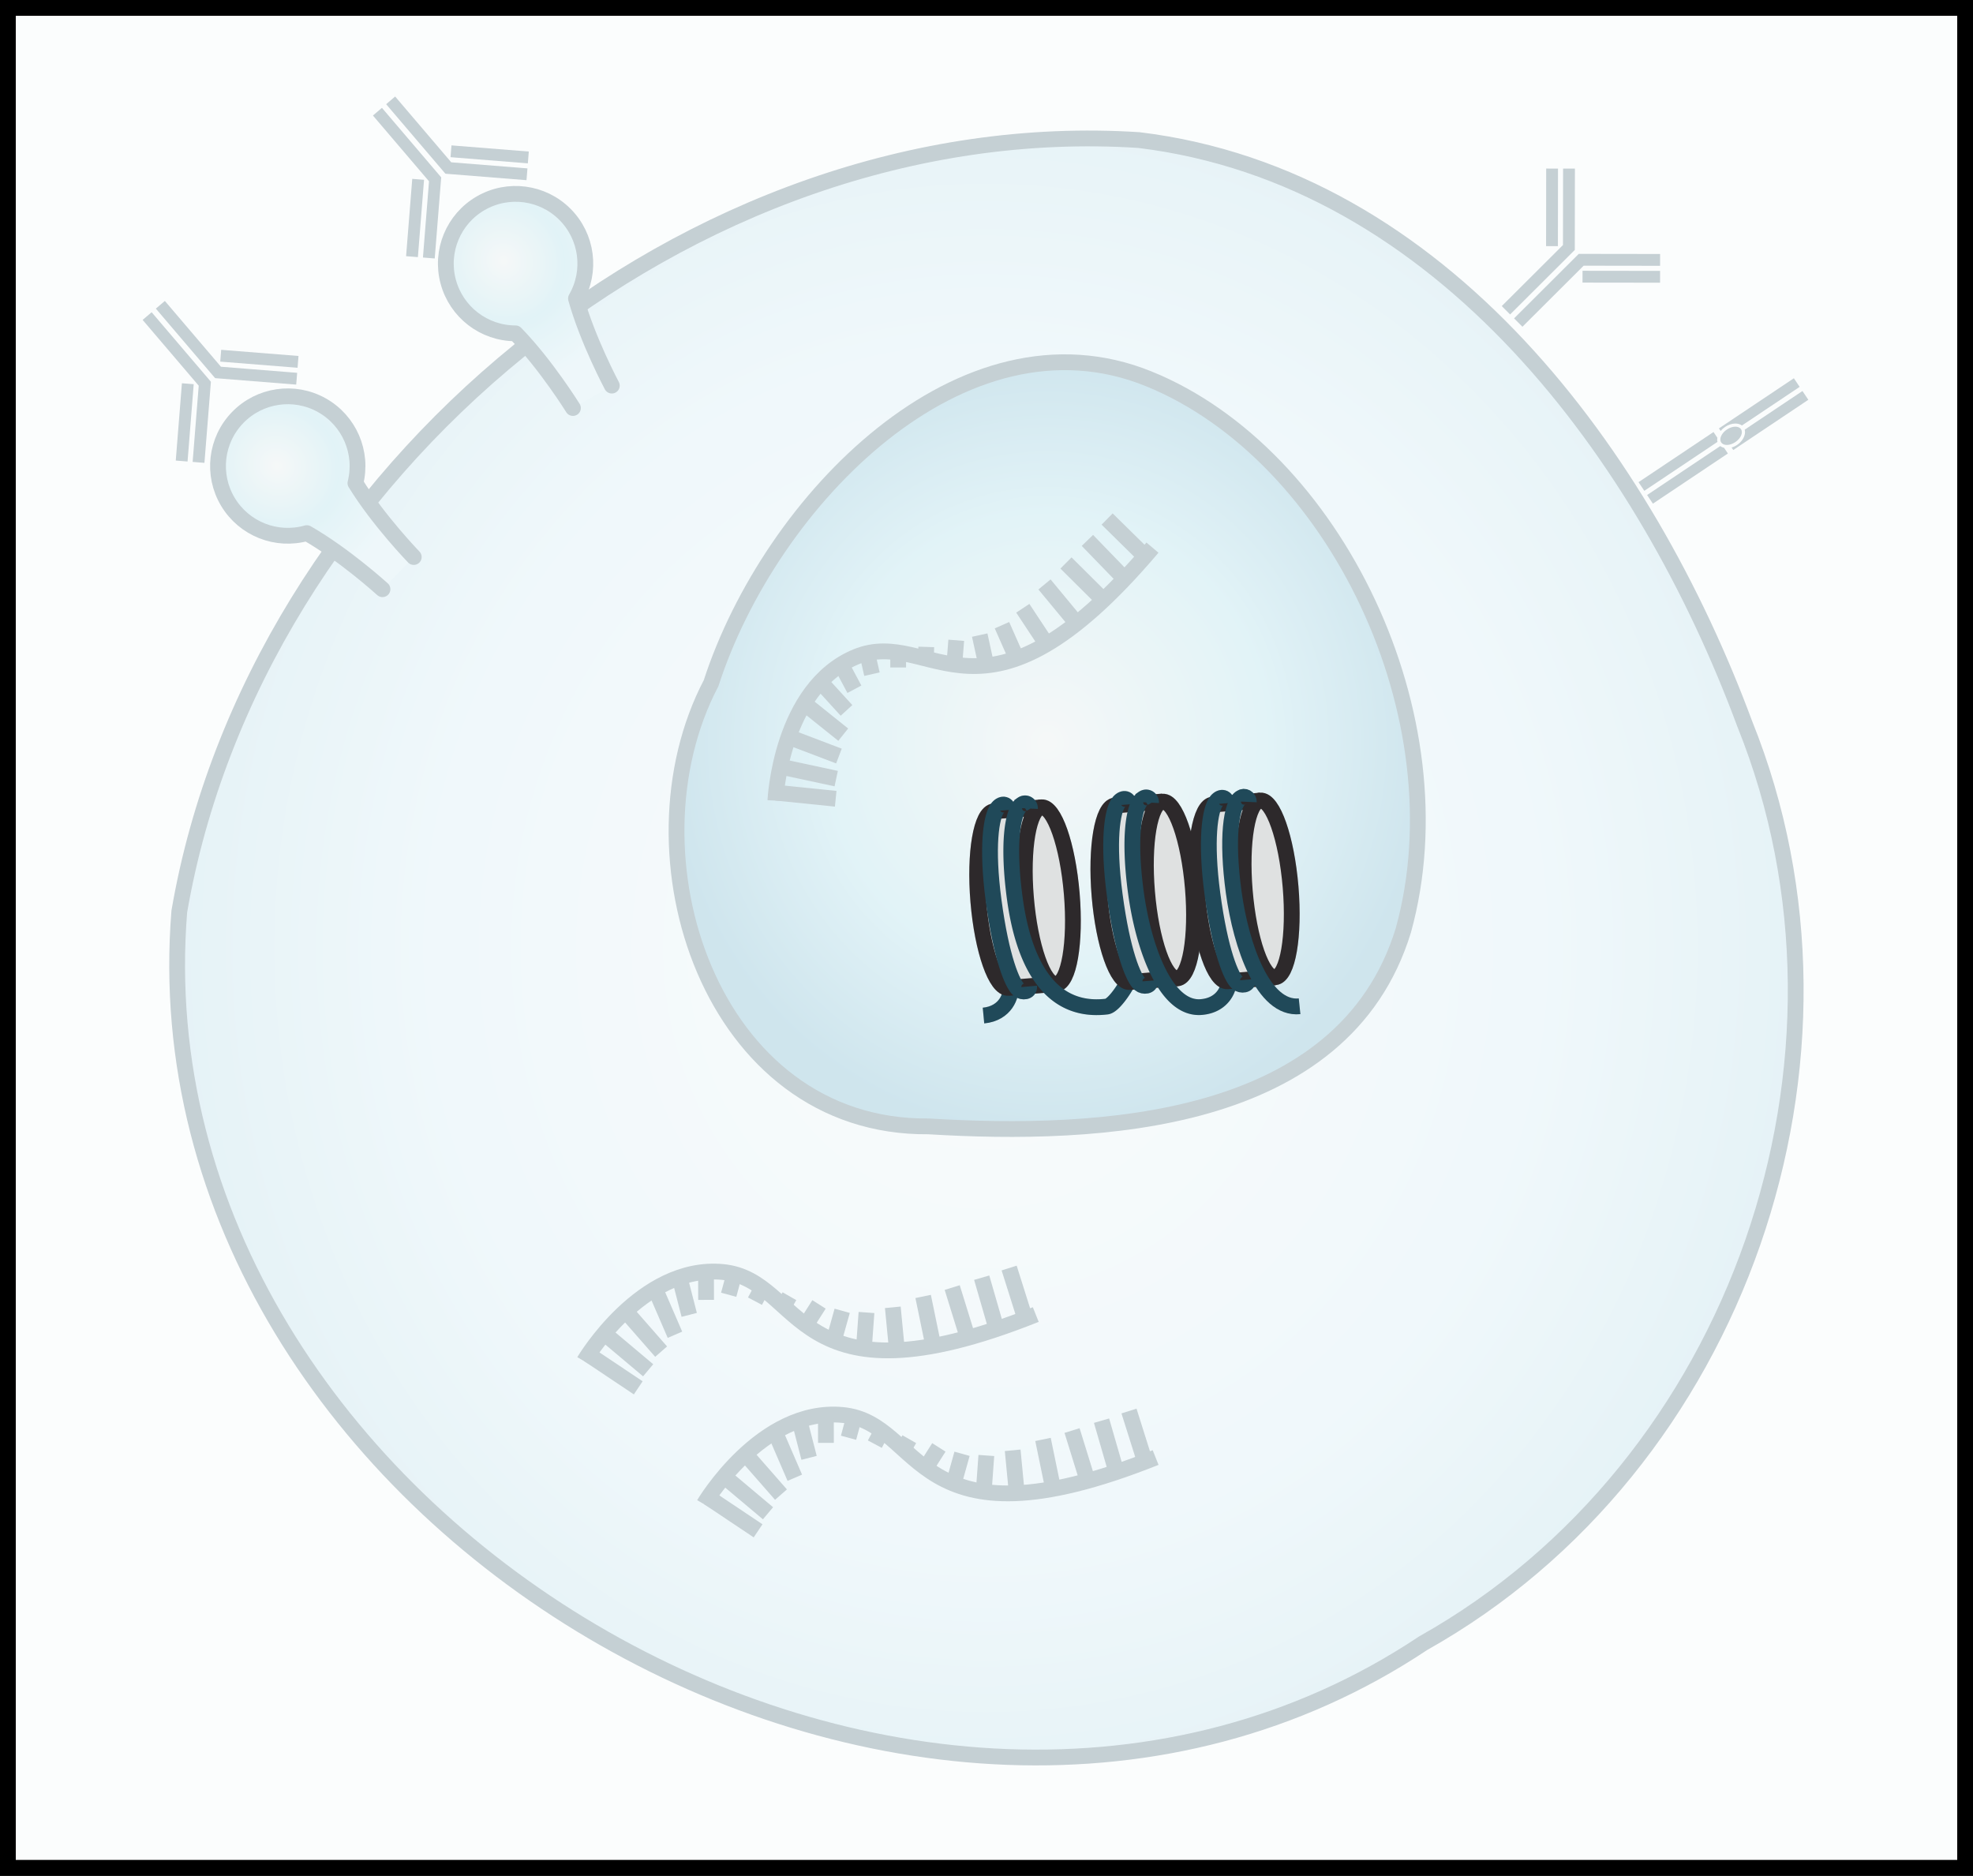 <?xml version="1.0" encoding="UTF-8" standalone="no"?>
<!-- Created with Inkscape (http://www.inkscape.org/) -->

<svg
   width="50.016mm"
   height="47.549mm"
   viewBox="0 0 50.016 47.549"
   version="1.1"
   id="svg5"
   inkscape:version="1.2.2 (b0a8486541, 2022-12-01)"
   sodipodi:docname="fig.svg"
   xml:space="preserve"
   xmlns:inkscape="http://www.inkscape.org/namespaces/inkscape"
   xmlns:sodipodi="http://sodipodi.sourceforge.net/DTD/sodipodi-0.dtd"
   xmlns:xlink="http://www.w3.org/1999/xlink"
   xmlns="http://www.w3.org/2000/svg"
   xmlns:svg="http://www.w3.org/2000/svg"><rect x="0" y="0" width="50.016" height="47.549" fill="#808080" stroke="none"/><sodipodi:namedview
     id="namedview7"
     pagecolor="#ffffff"
     bordercolor="#666666"
     borderopacity="1.0"
     inkscape:showpageshadow="2"
     inkscape:pageopacity="0.0"
     inkscape:pagecheckerboard="0"
     inkscape:deskcolor="#d1d1d1"
     inkscape:document-units="mm"
     showgrid="true"
     inkscape:zoom="1.6154711"
     inkscape:cx="207.98886"
     inkscape:cy="464.26085"
     inkscape:window-width="2701"
     inkscape:window-height="2091"
     inkscape:window-x="0"
     inkscape:window-y="32"
     inkscape:window-maximized="0"
     inkscape:current-layer="layer1"
     showguides="false"><inkscape:grid
       type="xygrid"
       id="grid24719"
       units="mm"
       spacingx="1"
       spacingy="1"
       visible="true"
       enabled="false" /></sodipodi:namedview><defs
     id="defs2"><linearGradient
       id="linearGradient41011"
       inkscape:swatch="solid"><stop
         style="stop-color:#fc3a4d;stop-opacity:0;"
         offset="0"
         id="stop41009" /></linearGradient><linearGradient
       id="linearGradient40947"
       inkscape:swatch="solid"><stop
         style="stop-color:#a6cee3;stop-opacity:1;"
         offset="0"
         id="stop40945" /></linearGradient><rect
       x="491.339"
       y="287.244"
       width="151.181"
       height="49.134"
       id="rect33220" /><rect
       x="188.976"
       y="1099.842"
       width="151.181"
       height="49.134"
       id="rect24899" /><rect
       x="188.976"
       y="929.764"
       width="151.181"
       height="49.134"
       id="rect24889" /><rect
       x="188.976"
       y="929.764"
       width="151.181"
       height="49.134"
       id="rect24881" /><rect
       x="196.535"
       y="948.661"
       width="139.843"
       height="47.539"
       id="rect24819" /><linearGradient
       inkscape:collect="always"
       id="linearGradient52438"><stop
         style="stop-color:#dde7e7;stop-opacity:1;"
         offset="0"
         id="stop52430" /><stop
         style="stop-color:#8fd3e3;stop-opacity:1;"
         offset="0.501"
         id="stop52432" /><stop
         style="stop-color:#c2e5f0;stop-opacity:1;"
         offset="1"
         id="stop52436" /></linearGradient><linearGradient
       inkscape:collect="always"
       id="linearGradient39858"><stop
         style="stop-color:#dde7e7;stop-opacity:1;"
         offset="0"
         id="stop39852" /><stop
         style="stop-color:#8fd3e3;stop-opacity:1;"
         offset="0.588"
         id="stop39854" /><stop
         style="stop-color:#469dbe;stop-opacity:1;"
         offset="1"
         id="stop39856" /></linearGradient><linearGradient
       inkscape:collect="always"
       id="linearGradient37708"><stop
         style="stop-color:#eff6f6;stop-opacity:1;"
         offset="0"
         id="stop39092" /><stop
         style="stop-color:#c6e7f2;stop-opacity:1;"
         offset="0.588"
         id="stop37704" /><stop
         style="stop-color:#84c1d7;stop-opacity:1;"
         offset="1"
         id="stop37706" /></linearGradient><rect
       x="196.535"
       y="948.661"
       width="139.843"
       height="47.539"
       id="rect24825" /><rect
       x="188.976"
       y="929.764"
       width="151.181"
       height="49.134"
       id="rect24895" /><rect
       x="188.976"
       y="929.764"
       width="151.181"
       height="49.134"
       id="rect24889-9" /><rect
       x="188.976"
       y="1099.842"
       width="151.181"
       height="49.134"
       id="rect24899-7" /><rect
       x="188.976"
       y="929.764"
       width="151.181"
       height="49.134"
       id="rect24889-9-4" /><rect
       x="188.976"
       y="1099.842"
       width="151.181"
       height="49.134"
       id="rect24899-7-4" /><rect
       x="188.976"
       y="929.764"
       width="151.181"
       height="49.134"
       id="rect30643" /><rect
       x="188.976"
       y="1099.842"
       width="151.181"
       height="49.134"
       id="rect30645" /><rect
       x="188.976"
       y="929.764"
       width="151.181"
       height="49.134"
       id="rect30887" /><rect
       x="188.976"
       y="1099.842"
       width="151.181"
       height="49.134"
       id="rect30889" /><rect
       x="188.976"
       y="929.764"
       width="151.181"
       height="49.134"
       id="rect35826" /><rect
       x="188.976"
       y="1099.842"
       width="151.181"
       height="49.134"
       id="rect35828" /><rect
       x="188.976"
       y="1099.842"
       width="151.181"
       height="49.134"
       id="rect35830" /><rect
       x="491.339"
       y="287.244"
       width="151.181"
       height="49.134"
       id="rect35832" /><radialGradient
       inkscape:collect="always"
       xlink:href="#linearGradient37708"
       id="radialGradient10473-2"
       gradientUnits="userSpaceOnUse"
       gradientTransform="matrix(1.186,0,0,1.273,-219.024,-91.362)"
       cx="325.16"
       cy="204.426"
       fx="325.16"
       fy="204.426"
       r="20.717" /><radialGradient
       inkscape:collect="always"
       xlink:href="#linearGradient39858"
       id="radialGradient10475-83"
       gradientUnits="userSpaceOnUse"
       gradientTransform="matrix(1,0,0,1.033,-158.533,-42.211)"
       cx="326.698"
       cy="199.296"
       fx="326.698"
       fy="199.296"
       r="9.597" /><radialGradient
       inkscape:collect="always"
       xlink:href="#linearGradient52438"
       id="radialGradient10477-4"
       gradientUnits="userSpaceOnUse"
       gradientTransform="matrix(-0.69,0.724,-0.768,-0.732,41.707,-197.673)"
       cx="182.681"
       cy="-303.369"
       fx="182.681"
       fy="-303.369"
       r="3.033" /><radialGradient
       inkscape:collect="always"
       xlink:href="#linearGradient52438"
       id="radialGradient10479-5"
       gradientUnits="userSpaceOnUse"
       gradientTransform="matrix(-0.862,0.508,-0.538,-0.914,148.644,-218.618)"
       cx="182.681"
       cy="-303.369"
       fx="182.681"
       fy="-303.369"
       r="3.033" /></defs><g
     inkscape:label="Layer 1"
     inkscape:groupmode="layer"
     id="layer1"
     transform="translate(-246.984,-16.184)"><g
       id="modality_atac"><g
         id="use10133-7"
         style="stroke-width:0.4;stroke-dasharray:none"
         transform="translate(172.032,-133.347)"><rect
           style="fill:#f5fbfd;fill-opacity:1;stroke:#000000;stroke-width:0.4;stroke-linecap:round;stroke-linejoin:miter;stroke-dasharray:none;stroke-dashoffset:0;stroke-opacity:1;paint-order:normal;stop-color:#000000"
           id="rect10269-1"
           width="49.616"
           height="47.149"
           x="75.152"
           y="149.731" /><g
           id="g10469-6"
           transform="translate(-66.667,4.687)"
           style="stroke-width:0.4;stroke-dasharray:none"><path
             style="fill:url(#radialGradient10473-2);fill-opacity:1;stroke:#204959;stroke-width:0.4;stroke-linecap:butt;stroke-linejoin:miter;stroke-dasharray:none;stroke-opacity:1"
             d="m 170.494,148.395 c -11.375,-0.736 -22.422,8.454 -24.33,19.556 -1.231,15.357 18.647,27.135 31.534,18.546 7.994,-4.484 11.566,-14.833 8.151,-23.303 -2.512,-6.772 -7.662,-13.861 -15.355,-14.799 z"
             id="path10271-9"
             sodipodi:nodetypes="zcccz" /><g
             id="g10281-8"
             transform="rotate(-94.476,168.123,136.971)"
             style="stroke-width:0.4;stroke-dasharray:none"><path
               style="fill:none;stroke:#204959;stroke-width:0.3;stroke-linecap:butt;stroke-linejoin:miter;stroke-dasharray:none;stroke-opacity:1"
               d="m 152.49,151.375 0.159,-1.994 -1.462,-1.715"
               id="path10273-13"
               sodipodi:nodetypes="ccc" /><path
               style="fill:none;stroke:#204959;stroke-width:0.3;stroke-linecap:butt;stroke-linejoin:miter;stroke-dasharray:none;stroke-opacity:1"
               d="m 152.219,149.381 -0.156,1.96"
               id="path10275-33"
               sodipodi:nodetypes="cc" /><path
               style="fill:none;stroke:#204959;stroke-width:0.3;stroke-linecap:butt;stroke-linejoin:miter;stroke-dasharray:none;stroke-opacity:1"
               d="m 154.978,149.253 -1.994,-0.159 -1.462,-1.715"
               id="path10277-79"
               sodipodi:nodetypes="ccc" /><path
               style="fill:none;stroke:#204959;stroke-width:0.3;stroke-linecap:butt;stroke-linejoin:miter;stroke-dasharray:none;stroke-opacity:1"
               d="m 153.052,148.67 1.96,0.156"
               id="path10279-8"
               sodipodi:nodetypes="cc" /></g><path
             style="fill:url(#radialGradient10475-83);fill-opacity:1;stroke:#204959;stroke-width:0.4;stroke-linecap:butt;stroke-linejoin:miter;stroke-dasharray:none;stroke-opacity:1"
             d="m 170.74,154.447 c -4.712,-1.917 -9.592,3.079 -11.095,7.716 -2.273,4.333 -0.013,11.287 5.514,11.234 4.309,0.26 10.518,-0.015 12.035,-4.969 1.493,-5.403 -1.741,-12.064 -6.453,-13.981 z"
             id="path10283-67"
             sodipodi:nodetypes="zcccz" /><g
             id="g10311-0"
             transform="matrix(0.435,0,0,0.435,-11.059,90.906)"
             style="stroke-width:0.92;stroke-dasharray:none"><path
               class="cls-37"
               d="m 409.865,181.467 c 0.093,0.529 -0.286,1.587 -1.569,1.709"
               id="path10285-4"
               style="fill:none;stroke:#204959;stroke-width:0.92;stroke-miterlimit:10;stroke-dasharray:none;stroke-opacity:1"
               sodipodi:nodetypes="cc" /><path
               class="cls-34"
               d="m 411.669,171.045 -2.768,0.23 c -0.738,0.061 -1.143,2.418 -0.905,5.263 0.238,2.844 1.027,5.099 1.765,5.027 l 2.765,-0.23"
               id="path10287-84"
               style="fill:#dfe1e1;stroke:#2d292b;stroke-width:0.92;stroke-miterlimit:10;stroke-dasharray:none" /><ellipse
               class="cls-34"
               cx="396.027"
               cy="209.849"
               rx="1.339"
               ry="5.167"
               transform="rotate(-4.77)"
               id="ellipse10289-81"
               style="fill:#dfe1e1;stroke:#2d292b;stroke-width:0.92;stroke-miterlimit:10;stroke-dasharray:none" /><path
               class="cls-38"
               d="m 410.958,181.477 c 0.029,0.333 -0.4,0.368 -0.606,0.193 -0.362,-0.304 -1.019,-1.836 -1.466,-5.191 -0.413,-3.093 -0.156,-4.94 0.243,-5.413 0.265,-0.312 0.574,-0.201 0.601,0.132"
               id="path10291-68"
               style="fill:none;stroke:#204959;stroke-width:0.92;stroke-miterlimit:10;stroke-dasharray:none;stroke-opacity:1" /><path
               class="cls-37"
               d="m 416.778,181.022 c 0.016,0.167 -0.844,1.587 -1.307,1.632 -3.635,0.431 -4.919,-3.149 -5.347,-6.281 -0.423,-3.09 -0.167,-5.173 0.429,-5.511 a 0.288,0.288 0 0 1 0.452,0.251"
               id="path10293-52"
               style="fill:none;stroke:#204959;stroke-width:0.92;stroke-miterlimit:10;stroke-dasharray:none;stroke-opacity:1" /><path
               class="cls-34"
               d="m 418.731,170.703 -2.768,0.23 c -0.736,0.061 -1.143,2.418 -0.905,5.263 0.238,2.844 1.027,5.101 1.765,5.027 l 2.765,-0.23"
               id="path10295-1"
               style="fill:#dfe1e1;stroke:#2d292b;stroke-width:0.92;stroke-miterlimit:10;stroke-dasharray:none" /><ellipse
               class="cls-34"
               cx="403.087"
               cy="210.108"
               rx="1.339"
               ry="5.167"
               transform="rotate(-4.77)"
               id="ellipse10297-99"
               style="fill:#dfe1e1;stroke:#2d292b;stroke-width:0.92;stroke-miterlimit:10;stroke-dasharray:none" /><path
               class="cls-36"
               d="m 418.019,181.147 c 0.026,0.333 -0.402,0.368 -0.609,0.193 -0.362,-0.304 -1.019,-1.836 -1.466,-5.191 -0.413,-3.093 -0.156,-4.94 0.243,-5.413 0.265,-0.312 0.574,-0.201 0.601,0.132"
               id="path10299-6"
               style="fill:none;stroke:#204959;stroke-width:0.92;stroke-miterlimit:10;stroke-dasharray:none;stroke-opacity:1" /><path
               class="cls-39"
               d="m 422.589,180.969 c 0.093,0.529 -0.286,1.587 -1.569,1.709 -2.117,0.217 -3.41,-3.516 -3.839,-6.649 -0.423,-3.09 -0.167,-5.173 0.429,-5.511 a 0.288,0.288 0 0 1 0.452,0.251"
               id="path10301-06"
               style="fill:none;stroke:#204959;stroke-width:0.92;stroke-miterlimit:10;stroke-dasharray:none;stroke-opacity:1" /><path
               class="cls-34"
               d="m 424.425,170.65 -2.765,0.23 c -0.738,0.061 -1.143,2.416 -0.905,5.26 0.238,2.844 1.027,5.101 1.765,5.04 l 2.765,-0.23"
               id="path10303-4"
               style="fill:#dfe1e1;stroke:#2d292b;stroke-width:0.92;stroke-miterlimit:10;stroke-dasharray:none" /><ellipse
               class="cls-34"
               cx="408.768"
               cy="210.516"
               rx="1.339"
               ry="5.167"
               transform="rotate(-4.77)"
               id="ellipse10305-99"
               style="fill:#dfe1e1;stroke:#2d292b;stroke-width:0.92;stroke-miterlimit:10;stroke-dasharray:none" /><path
               class="cls-39"
               d="m 423.711,181.08 c 0.029,0.333 -0.402,0.37 -0.609,0.196 -0.36,-0.307 -1.016,-1.836 -1.466,-5.194 -0.41,-3.09 -0.156,-4.937 0.246,-5.413 0.265,-0.31 0.572,-0.201 0.601,0.132"
               id="path10307-0"
               style="fill:none;stroke:#204959;stroke-width:0.92;stroke-miterlimit:10;stroke-dasharray:none;stroke-opacity:1" /><path
               class="cls-37"
               d="m 426.716,182.636 c -2.117,0.217 -3.41,-3.516 -3.839,-6.649 -0.423,-3.09 -0.169,-5.173 0.429,-5.509 0.196,-0.136 0.462,0.011 0.452,0.249"
               id="path10309-8"
               style="fill:none;stroke:#204959;stroke-width:0.92;stroke-miterlimit:10;stroke-dasharray:none;stroke-opacity:1"
               sodipodi:nodetypes="cccc" /></g><g
             id="g10351-9"
             transform="translate(-121.13,-40.009)"
             style="stroke-width:0.4;stroke-dasharray:none"><g
               id="g10349-3"
               transform="translate(-3.145,2.635)"
               style="stroke-width:0.4;stroke-dasharray:none"><path
                 style="fill:none;stroke:#204959;stroke-width:0.4;stroke-linecap:butt;stroke-linejoin:miter;stroke-dasharray:none;stroke-opacity:1"
                 d="m 285.55,202.512 c 0,0 0.127,-2.851 2.046,-3.645 1.919,-0.793 3.189,2.336 7.513,-2.767"
                 id="path10313-1"
                 sodipodi:nodetypes="csc" /><path
                 style="fill:none;stroke:#204959;stroke-width:0.4;stroke-linecap:butt;stroke-linejoin:miter;stroke-dasharray:none;stroke-opacity:1"
                 d="m 285.567,202.312 1.512,0.154"
                 id="path10315-4"
                 sodipodi:nodetypes="cc" /><path
                 style="fill:none;stroke:#204959;stroke-width:0.4;stroke-linecap:butt;stroke-linejoin:miter;stroke-dasharray:none;stroke-opacity:1"
                 d="m 285.673,201.651 1.419,0.304"
                 id="path10317-8" /><path
                 style="fill:none;stroke:#204959;stroke-width:0.4;stroke-linecap:butt;stroke-linejoin:miter;stroke-dasharray:none;stroke-opacity:1"
                 d="m 285.886,200.898 1.275,0.485"
                 id="path10319-96" /><path
                 style="fill:none;stroke:#204959;stroke-width:0.4;stroke-linecap:butt;stroke-linejoin:miter;stroke-dasharray:none;stroke-opacity:1"
                 d="m 286.262,200.034 1.008,0.807"
                 id="path10321-77" /><path
                 style="fill:none;stroke:#204959;stroke-width:0.4;stroke-linecap:butt;stroke-linejoin:miter;stroke-dasharray:none;stroke-opacity:1"
                 d="m 286.643,199.448 0.71,0.778"
                 id="path10323-3" /><path
                 style="fill:none;stroke:#204959;stroke-width:0.4;stroke-linecap:butt;stroke-linejoin:miter;stroke-dasharray:none;stroke-opacity:1"
                 d="m 287.208,199.044 0.345,0.646"
                 id="path10325-7" /><path
                 style="fill:none;stroke:#204959;stroke-width:0.4;stroke-linecap:butt;stroke-linejoin:miter;stroke-dasharray:none;stroke-opacity:1"
                 d="m 287.874,198.763 0.124,0.544"
                 id="path10327-12" /><path
                 style="fill:none;stroke:#204959;stroke-width:0.4;stroke-linecap:butt;stroke-linejoin:miter;stroke-dasharray:none;stroke-opacity:1"
                 d="m 288.663,198.734 v 0.404"
                 id="path10329-21" /><path
                 style="fill:none;stroke:#204959;stroke-width:0.4;stroke-linecap:butt;stroke-linejoin:miter;stroke-dasharray:none;stroke-opacity:1"
                 d="m 289.365,198.936 0.01,-0.319"
                 id="path10331-5" /><path
                 style="fill:none;stroke:#204959;stroke-width:0.4;stroke-linecap:butt;stroke-linejoin:miter;stroke-dasharray:none;stroke-opacity:1"
                 d="m 290.089,199.035 0.046,-0.586"
                 id="path10333-0" /><path
                 style="fill:none;stroke:#204959;stroke-width:0.4;stroke-linecap:butt;stroke-linejoin:miter;stroke-dasharray:none;stroke-opacity:1"
                 d="m 290.889,199.045 -0.159,-0.728"
                 id="path10335-90" /><path
                 style="fill:none;stroke:#204959;stroke-width:0.4;stroke-linecap:butt;stroke-linejoin:miter;stroke-dasharray:none;stroke-opacity:1"
                 d="m 291.635,198.838 -0.341,-0.772"
                 id="path10337-4" /><path
                 style="fill:none;stroke:#204959;stroke-width:0.4;stroke-linecap:butt;stroke-linejoin:miter;stroke-dasharray:none;stroke-opacity:1"
                 d="m 292.424,198.548 -0.602,-0.911"
                 id="path10339-01" /><path
                 style="fill:none;stroke:#204959;stroke-width:0.4;stroke-linecap:butt;stroke-linejoin:miter;stroke-dasharray:none;stroke-opacity:1"
                 d="m 293.183,198.013 -0.811,-0.98"
                 id="path10341-37" /><path
                 style="fill:none;stroke:#204959;stroke-width:0.4;stroke-linecap:butt;stroke-linejoin:miter;stroke-dasharray:none;stroke-opacity:1"
                 d="m 293.864,197.43 -0.947,-0.941"
                 id="path10343-4"
                 sodipodi:nodetypes="cc" /><path
                 style="fill:none;stroke:#204959;stroke-width:0.4;stroke-linecap:butt;stroke-linejoin:miter;stroke-dasharray:none;stroke-opacity:1"
                 d="m 294.462,196.952 -1.002,-1.035"
                 id="path10345-1"
                 sodipodi:nodetypes="cc" /><path
                 style="fill:none;stroke:#204959;stroke-width:0.4;stroke-linecap:butt;stroke-linejoin:miter;stroke-dasharray:none;stroke-opacity:1"
                 d="m 294.888,196.288 -0.928,-0.913"
                 id="path10347-13"
                 sodipodi:nodetypes="cc" /></g></g><g
             id="g10391-03"
             transform="rotate(27.962,271.225,-60.746)"
             style="stroke-width:0.4;stroke-dasharray:none"><g
               id="g10389-2"
               transform="translate(-3.145,2.635)"
               style="stroke-width:0.4;stroke-dasharray:none"><path
                 style="fill:none;stroke:#204959;stroke-width:0.4;stroke-linecap:butt;stroke-linejoin:miter;stroke-dasharray:none;stroke-opacity:1"
                 d="m 285.55,202.512 c 0,0 0.127,-2.851 2.046,-3.645 1.919,-0.793 3.189,2.336 7.513,-2.767"
                 id="path10353-1"
                 sodipodi:nodetypes="csc" /><path
                 style="fill:none;stroke:#204959;stroke-width:0.4;stroke-linecap:butt;stroke-linejoin:miter;stroke-dasharray:none;stroke-opacity:1"
                 d="m 285.567,202.312 1.512,0.154"
                 id="path10355-7"
                 sodipodi:nodetypes="cc" /><path
                 style="fill:none;stroke:#204959;stroke-width:0.4;stroke-linecap:butt;stroke-linejoin:miter;stroke-dasharray:none;stroke-opacity:1"
                 d="m 285.673,201.651 1.419,0.304"
                 id="path10357-56" /><path
                 style="fill:none;stroke:#204959;stroke-width:0.4;stroke-linecap:butt;stroke-linejoin:miter;stroke-dasharray:none;stroke-opacity:1"
                 d="m 285.886,200.898 1.275,0.485"
                 id="path10359-5" /><path
                 style="fill:none;stroke:#204959;stroke-width:0.4;stroke-linecap:butt;stroke-linejoin:miter;stroke-dasharray:none;stroke-opacity:1"
                 d="m 286.262,200.034 1.008,0.807"
                 id="path10361-4" /><path
                 style="fill:none;stroke:#204959;stroke-width:0.4;stroke-linecap:butt;stroke-linejoin:miter;stroke-dasharray:none;stroke-opacity:1"
                 d="m 286.643,199.448 0.71,0.778"
                 id="path10363-2" /><path
                 style="fill:none;stroke:#204959;stroke-width:0.4;stroke-linecap:butt;stroke-linejoin:miter;stroke-dasharray:none;stroke-opacity:1"
                 d="m 287.208,199.044 0.345,0.646"
                 id="path10365-2" /><path
                 style="fill:none;stroke:#204959;stroke-width:0.4;stroke-linecap:butt;stroke-linejoin:miter;stroke-dasharray:none;stroke-opacity:1"
                 d="m 287.874,198.763 0.124,0.544"
                 id="path10367-1" /><path
                 style="fill:none;stroke:#204959;stroke-width:0.4;stroke-linecap:butt;stroke-linejoin:miter;stroke-dasharray:none;stroke-opacity:1"
                 d="m 288.663,198.734 v 0.404"
                 id="path10369-7" /><path
                 style="fill:none;stroke:#204959;stroke-width:0.4;stroke-linecap:butt;stroke-linejoin:miter;stroke-dasharray:none;stroke-opacity:1"
                 d="m 289.365,198.936 0.01,-0.319"
                 id="path10371-24" /><path
                 style="fill:none;stroke:#204959;stroke-width:0.4;stroke-linecap:butt;stroke-linejoin:miter;stroke-dasharray:none;stroke-opacity:1"
                 d="m 290.089,199.035 0.046,-0.586"
                 id="path10373-1" /><path
                 style="fill:none;stroke:#204959;stroke-width:0.4;stroke-linecap:butt;stroke-linejoin:miter;stroke-dasharray:none;stroke-opacity:1"
                 d="m 290.889,199.045 -0.159,-0.728"
                 id="path10375-6" /><path
                 style="fill:none;stroke:#204959;stroke-width:0.4;stroke-linecap:butt;stroke-linejoin:miter;stroke-dasharray:none;stroke-opacity:1"
                 d="m 291.635,198.838 -0.341,-0.772"
                 id="path10377-5" /><path
                 style="fill:none;stroke:#204959;stroke-width:0.4;stroke-linecap:butt;stroke-linejoin:miter;stroke-dasharray:none;stroke-opacity:1"
                 d="m 292.424,198.548 -0.602,-0.911"
                 id="path10379-7" /><path
                 style="fill:none;stroke:#204959;stroke-width:0.4;stroke-linecap:butt;stroke-linejoin:miter;stroke-dasharray:none;stroke-opacity:1"
                 d="m 293.183,198.013 -0.811,-0.98"
                 id="path10381-85" /><path
                 style="fill:none;stroke:#204959;stroke-width:0.4;stroke-linecap:butt;stroke-linejoin:miter;stroke-dasharray:none;stroke-opacity:1"
                 d="m 293.864,197.43 -0.947,-0.941"
                 id="path10383-92"
                 sodipodi:nodetypes="cc" /><path
                 style="fill:none;stroke:#204959;stroke-width:0.4;stroke-linecap:butt;stroke-linejoin:miter;stroke-dasharray:none;stroke-opacity:1"
                 d="m 294.462,196.952 -1.002,-1.035"
                 id="path10385-7"
                 sodipodi:nodetypes="cc" /><path
                 style="fill:none;stroke:#204959;stroke-width:0.4;stroke-linecap:butt;stroke-linejoin:miter;stroke-dasharray:none;stroke-opacity:1"
                 d="m 294.888,196.288 -0.928,-0.913"
                 id="path10387-3"
                 sodipodi:nodetypes="cc" /></g></g><g
             id="g10431-64"
             transform="rotate(27.962,265.465,-52.832)"
             style="stroke-width:0.4;stroke-dasharray:none"><g
               id="g10429-7"
               transform="translate(-3.145,2.635)"
               style="stroke-width:0.4;stroke-dasharray:none"><path
                 style="fill:none;stroke:#204959;stroke-width:0.4;stroke-linecap:butt;stroke-linejoin:miter;stroke-dasharray:none;stroke-opacity:1"
                 d="m 285.55,202.512 c 0,0 0.127,-2.851 2.046,-3.645 1.919,-0.793 3.189,2.336 7.513,-2.767"
                 id="path10393-9"
                 sodipodi:nodetypes="csc" /><path
                 style="fill:none;stroke:#204959;stroke-width:0.4;stroke-linecap:butt;stroke-linejoin:miter;stroke-dasharray:none;stroke-opacity:1"
                 d="m 285.567,202.312 1.512,0.154"
                 id="path10395-72"
                 sodipodi:nodetypes="cc" /><path
                 style="fill:none;stroke:#204959;stroke-width:0.4;stroke-linecap:butt;stroke-linejoin:miter;stroke-dasharray:none;stroke-opacity:1"
                 d="m 285.673,201.651 1.419,0.304"
                 id="path10397-2" /><path
                 style="fill:none;stroke:#204959;stroke-width:0.4;stroke-linecap:butt;stroke-linejoin:miter;stroke-dasharray:none;stroke-opacity:1"
                 d="m 285.886,200.898 1.275,0.485"
                 id="path10399-16" /><path
                 style="fill:none;stroke:#204959;stroke-width:0.4;stroke-linecap:butt;stroke-linejoin:miter;stroke-dasharray:none;stroke-opacity:1"
                 d="m 286.262,200.034 1.008,0.807"
                 id="path10401-3" /><path
                 style="fill:none;stroke:#204959;stroke-width:0.4;stroke-linecap:butt;stroke-linejoin:miter;stroke-dasharray:none;stroke-opacity:1"
                 d="m 286.643,199.448 0.71,0.778"
                 id="path10403-02" /><path
                 style="fill:none;stroke:#204959;stroke-width:0.4;stroke-linecap:butt;stroke-linejoin:miter;stroke-dasharray:none;stroke-opacity:1"
                 d="m 287.208,199.044 0.345,0.646"
                 id="path10405-15" /><path
                 style="fill:none;stroke:#204959;stroke-width:0.4;stroke-linecap:butt;stroke-linejoin:miter;stroke-dasharray:none;stroke-opacity:1"
                 d="m 287.874,198.763 0.124,0.544"
                 id="path10407-6" /><path
                 style="fill:none;stroke:#204959;stroke-width:0.4;stroke-linecap:butt;stroke-linejoin:miter;stroke-dasharray:none;stroke-opacity:1"
                 d="m 288.663,198.734 v 0.404"
                 id="path10409-50" /><path
                 style="fill:none;stroke:#204959;stroke-width:0.4;stroke-linecap:butt;stroke-linejoin:miter;stroke-dasharray:none;stroke-opacity:1"
                 d="m 289.365,198.936 0.01,-0.319"
                 id="path10411-0" /><path
                 style="fill:none;stroke:#204959;stroke-width:0.4;stroke-linecap:butt;stroke-linejoin:miter;stroke-dasharray:none;stroke-opacity:1"
                 d="m 290.089,199.035 0.046,-0.586"
                 id="path10413-3" /><path
                 style="fill:none;stroke:#204959;stroke-width:0.4;stroke-linecap:butt;stroke-linejoin:miter;stroke-dasharray:none;stroke-opacity:1"
                 d="m 290.889,199.045 -0.159,-0.728"
                 id="path10415-46" /><path
                 style="fill:none;stroke:#204959;stroke-width:0.4;stroke-linecap:butt;stroke-linejoin:miter;stroke-dasharray:none;stroke-opacity:1"
                 d="m 291.635,198.838 -0.341,-0.772"
                 id="path10417-6" /><path
                 style="fill:none;stroke:#204959;stroke-width:0.4;stroke-linecap:butt;stroke-linejoin:miter;stroke-dasharray:none;stroke-opacity:1"
                 d="m 292.424,198.548 -0.602,-0.911"
                 id="path10419-0" /><path
                 style="fill:none;stroke:#204959;stroke-width:0.4;stroke-linecap:butt;stroke-linejoin:miter;stroke-dasharray:none;stroke-opacity:1"
                 d="m 293.183,198.013 -0.811,-0.98"
                 id="path10421-2" /><path
                 style="fill:none;stroke:#204959;stroke-width:0.4;stroke-linecap:butt;stroke-linejoin:miter;stroke-dasharray:none;stroke-opacity:1"
                 d="m 293.864,197.43 -0.947,-0.941"
                 id="path10423-5"
                 sodipodi:nodetypes="cc" /><path
                 style="fill:none;stroke:#204959;stroke-width:0.4;stroke-linecap:butt;stroke-linejoin:miter;stroke-dasharray:none;stroke-opacity:1"
                 d="m 294.462,196.952 -1.002,-1.035"
                 id="path10425-8"
                 sodipodi:nodetypes="cc" /><path
                 style="fill:none;stroke:#204959;stroke-width:0.4;stroke-linecap:butt;stroke-linejoin:miter;stroke-dasharray:none;stroke-opacity:1"
                 d="m 294.888,196.288 -0.928,-0.913"
                 id="path10427-9"
                 sodipodi:nodetypes="cc" /></g></g><path
             id="path10433-50"
             style="fill:url(#radialGradient10477-4);fill-opacity:1;stroke:#204959;stroke-width:0.4;stroke-linecap:round;stroke-linejoin:round;stroke-dasharray:none;stop-color:#000000"
             d="m 151.315,159.78 c 0,0 -0.957,-0.872 -1.918,-1.422 -0.77,0.219 -1.59,-0.107 -2.001,-0.793 -0.411,-0.687 -0.309,-1.564 0.249,-2.138 0.557,-0.574 1.431,-0.703 2.13,-0.313 0.699,0.39 1.049,1.2 0.854,1.976 0.579,0.944 1.479,1.874 1.479,1.874"
             sodipodi:nodetypes="ccssscc" /><g
             id="g10443-6"
             transform="translate(0.27,0.25)"><path
               style="fill:none;stroke:#204959;stroke-width:0.3;stroke-linecap:butt;stroke-linejoin:miter;stroke-dasharray:none;stroke-opacity:1"
               d="m 146.382,156.315 0.159,-1.994 -1.462,-1.715"
               id="path10435-0"
               sodipodi:nodetypes="ccc" /><path
               style="fill:none;stroke:#204959;stroke-width:0.3;stroke-linecap:butt;stroke-linejoin:miter;stroke-dasharray:none;stroke-opacity:1"
               d="m 146.11,154.321 -0.156,1.96"
               id="path10437-8"
               sodipodi:nodetypes="cc" /><path
               style="fill:none;stroke:#204959;stroke-width:0.3;stroke-linecap:butt;stroke-linejoin:miter;stroke-dasharray:none;stroke-opacity:1"
               d="m 148.87,154.194 -1.994,-0.159 -1.462,-1.715"
               id="path10439-37"
               sodipodi:nodetypes="ccc" /><path
               style="fill:none;stroke:#204959;stroke-width:0.3;stroke-linecap:butt;stroke-linejoin:miter;stroke-dasharray:none;stroke-opacity:1"
               d="m 146.944,153.611 1.96,0.156"
               id="path10441-8"
               sodipodi:nodetypes="cc" /></g><g
             id="g10453-21"
             transform="translate(3.2468959e-6,0.009)"><path
               style="fill:none;stroke:#204959;stroke-width:0.3;stroke-linecap:butt;stroke-linejoin:miter;stroke-dasharray:none;stroke-opacity:1"
               d="m 152.49,151.375 0.159,-1.994 -1.462,-1.715"
               id="path10445-0"
               sodipodi:nodetypes="ccc" /><path
               style="fill:none;stroke:#204959;stroke-width:0.3;stroke-linecap:butt;stroke-linejoin:miter;stroke-dasharray:none;stroke-opacity:1"
               d="m 152.219,149.381 -0.156,1.96"
               id="path10447-5"
               sodipodi:nodetypes="cc" /><path
               style="fill:none;stroke:#204959;stroke-width:0.3;stroke-linecap:butt;stroke-linejoin:miter;stroke-dasharray:none;stroke-opacity:1"
               d="m 154.978,149.253 -1.994,-0.159 -1.462,-1.715"
               id="path10449-8"
               sodipodi:nodetypes="ccc" /><path
               style="fill:none;stroke:#204959;stroke-width:0.3;stroke-linecap:butt;stroke-linejoin:miter;stroke-dasharray:none;stroke-opacity:1"
               d="m 153.052,148.67 1.96,0.156"
               id="path10451-55"
               sodipodi:nodetypes="cc" /></g><path
             id="path10455-0"
             style="fill:url(#radialGradient10479-5);fill-opacity:1;stroke:#204959;stroke-width:0.4;stroke-linecap:round;stroke-linejoin:round;stroke-dasharray:none;stop-color:#000000"
             d="m 156.143,155.187 c 0,0 -0.682,-1.1 -1.455,-1.893 -0.8,-4e-4 -1.5,-0.538 -1.707,-1.311 -0.207,-0.773 0.132,-1.589 0.825,-1.988 0.693,-0.4 1.569,-0.284 2.134,0.282 0.566,0.566 0.68,1.442 0.28,2.134 0.298,1.066 0.909,2.208 0.909,2.208"
             sodipodi:nodetypes="ccssscc" /><g
             id="g10467-73"
             transform="rotate(56.219,-3.034,169.285)"><path
               id="path10457-8"
               style="color:#000000;fill:#204959;stroke-width:0.4;stroke-dasharray:none;-inkscape-stroke:none"
               d="M 90.336,2.998 V 5.284 h 0.078 c -0.014,-0.047 -0.022,-0.098 -0.022,-0.152 0,-0.097 0.024,-0.185 0.069,-0.256 0.033,-0.052 0.08,-0.097 0.138,-0.117 V 2.998 Z" /><path
               id="path10459-23"
               style="color:#000000;fill:#204959;stroke-width:0.4;stroke-dasharray:none;-inkscape-stroke:none"
               d="m 90.726,2.997 v 1.762 c 0.009,0.003 0.018,0.007 0.027,0.011 5.52e-4,2.669e-4 0.001,7.621e-4 0.002,0.001 0.001,5.791e-4 0.002,9.509e-4 0.004,0.002 0.003,0.002 0.007,0.004 0.01,0.006 0.003,0.002 0.007,0.004 0.01,0.006 0.001,6.805e-4 0.002,0.001 0.003,0.002 0.002,0.001 0.005,0.003 0.007,0.004 0.002,0.001 0.003,0.002 0.005,0.004 0.003,0.002 0.006,0.005 0.009,0.007 0.001,0.001 0.003,0.002 0.004,0.004 0.003,0.003 0.006,0.005 0.009,0.008 9.05e-4,8.427e-4 0.002,0.002 0.003,0.003 0.002,0.002 0.004,0.004 0.006,0.006 0.002,0.002 0.004,0.004 0.005,0.006 8.67e-4,9.169e-4 0.002,0.002 0.003,0.003 0.003,0.003 0.005,0.006 0.008,0.009 0.003,0.003 0.005,0.006 0.008,0.009 7.61e-4,9.634e-4 0.001,0.002 0.002,0.003 0.003,0.004 0.006,0.008 0.009,0.012 0.003,0.004 0.006,0.008 0.009,0.013 7.5e-5,1.183e-4 -7.5e-5,3.983e-4 0,5.167e-4 0.001,0.002 0.003,0.004 0.004,0.006 0.001,0.002 0.003,0.004 0.004,0.007 0.001,0.002 0.002,0.004 0.004,0.007 0.004,0.007 0.007,0.014 0.011,0.021 6.6e-5,1.369e-4 -6.5e-5,3.797e-4 0,5.168e-4 0.002,0.005 0.005,0.01 0.007,0.014 0.001,0.002 0.002,0.005 0.003,0.007 0.001,0.003 0.002,0.005 0.003,0.008 9.75e-4,0.003 0.002,0.005 0.003,0.007 9.54e-4,0.003 0.002,0.005 0.003,0.008 8.9e-4,0.003 0.002,0.005 0.003,0.008 0.002,0.005 0.003,0.011 0.005,0.016 0.002,0.008 0.004,0.016 0.006,0.024 6.3e-4,0.003 0.002,0.005 0.002,0.008 5.86e-4,0.003 0.001,0.005 0.002,0.008 5.43e-4,0.003 0.001,0.005 0.002,0.008 5.18e-4,0.003 0.001,0.006 0.002,0.009 0.002,0.011 0.003,0.022 0.004,0.034 1.6e-5,1.706e-4 -1.6e-5,3.461e-4 0,5.168e-4 5.28e-4,0.006 0.001,0.012 0.002,0.018 3.68e-4,0.006 8.49e-4,0.012 0.001,0.018 5e-6,1.71e-4 -6e-6,3.458e-4 0,5.168e-4 1.74e-4,0.006 0,0.012 0,0.018 v 5.168e-4 c -3e-6,0.003 5.2e-5,0.007 0,0.01 -4.7e-5,0.003 8.5e-5,0.006 0,0.008 -1.18e-4,0.004 -3.25e-4,0.008 -5.17e-4,0.012 -1.01e-4,0.002 -3.97e-4,0.004 -5.17e-4,0.006 -2.81e-4,0.005 -6.39e-4,0.009 -0.001,0.014 -1.18e-4,0.001 -3.9e-4,0.003 -5.17e-4,0.004 -7.78e-4,0.008 -0.001,0.017 -0.003,0.025 -4.46e-4,0.003 -0.001,0.006 -0.002,0.009 -5.06e-4,0.003 -9.87e-4,0.007 -0.002,0.01 -0.002,0.013 -0.005,0.025 -0.008,0.037 -2.68e-4,0.001 -7.59e-4,0.002 -10e-4,0.003 -0.001,0.005 -0.003,0.01 -0.004,0.014 h 0.076 V 2.997 Z" /><path
               id="path10461-0"
               style="color:#000000;fill:#204959;stroke-width:0.4;stroke-dasharray:none;-inkscape-stroke:none"
               d="m 90.336,5.449 v 2.287 h 0.264 V 5.505 c -0.034,-0.011 -0.064,-0.031 -0.089,-0.056 z" /><path
               id="path10463-7"
               style="color:#000000;fill:#204959;stroke-width:0.4;stroke-dasharray:none;-inkscape-stroke:none"
               d="m 90.818,5.449 c -0.026,0.025 -0.057,0.045 -0.091,0.056 v 2.231 h 0.264 V 5.449 Z" /><ellipse
               style="fill:#204959;fill-opacity:1;stroke:none;stroke-width:0.265;stroke-dasharray:none;stroke-opacity:1;paint-order:stroke fill markers;stop-color:#000000"
               id="ellipse10465-77"
               cx="90.664"
               cy="5.132"
               rx="0.192"
               ry="0.302" /></g></g></g><g
         id="g17485"
         transform="translate(5.2905273e-6,50.665)"><rect
           style="fill:#fdfdfd;fill-opacity:0.745;stroke:#000000;stroke-width:0.4;stroke-linecap:round;stroke-linejoin:miter;stroke-dasharray:none;stroke-dashoffset:0;stroke-opacity:1;paint-order:normal;stop-color:#000000"
           id="rect15708"
           width="49.616"
           height="47.149"
           x="247.184"
           y="-34.281" /><g
           id="g15750"
           transform="matrix(0.435,0,0,0.435,94.307,-88.419)"
           style="stroke-width:0.92;stroke-dasharray:none"><path
             class="cls-37"
             d="m 409.865,181.467 c 0.093,0.529 -0.286,1.587 -1.569,1.709"
             id="path15724"
             style="fill:none;stroke:#204959;stroke-width:0.92;stroke-miterlimit:10;stroke-dasharray:none;stroke-opacity:1"
             sodipodi:nodetypes="cc" /><path
             class="cls-34"
             d="m 411.669,171.045 -2.768,0.23 c -0.738,0.061 -1.143,2.418 -0.905,5.263 0.238,2.844 1.027,5.099 1.765,5.027 l 2.765,-0.23"
             id="path15726"
             style="fill:#dfe1e1;stroke:#2d292b;stroke-width:0.92;stroke-miterlimit:10;stroke-dasharray:none" /><ellipse
             class="cls-34"
             cx="396.027"
             cy="209.849"
             rx="1.339"
             ry="5.167"
             transform="rotate(-4.77)"
             id="ellipse15728"
             style="fill:#dfe1e1;stroke:#2d292b;stroke-width:0.92;stroke-miterlimit:10;stroke-dasharray:none" /><path
             class="cls-38"
             d="m 410.958,181.477 c 0.029,0.333 -0.4,0.368 -0.606,0.193 -0.362,-0.304 -1.019,-1.836 -1.466,-5.191 -0.413,-3.093 -0.156,-4.94 0.243,-5.413 0.265,-0.312 0.574,-0.201 0.601,0.132"
             id="path15730"
             style="fill:none;stroke:#204959;stroke-width:0.92;stroke-miterlimit:10;stroke-dasharray:none;stroke-opacity:1" /><path
             class="cls-37"
             d="m 416.778,181.022 c 0.016,0.167 -0.844,1.587 -1.307,1.632 -3.635,0.431 -4.919,-3.149 -5.347,-6.281 -0.423,-3.09 -0.167,-5.173 0.429,-5.511 a 0.288,0.288 0 0 1 0.452,0.251"
             id="path15732"
             style="fill:none;stroke:#204959;stroke-width:0.92;stroke-miterlimit:10;stroke-dasharray:none;stroke-opacity:1" /><path
             class="cls-34"
             d="m 418.731,170.703 -2.768,0.23 c -0.736,0.061 -1.143,2.418 -0.905,5.263 0.238,2.844 1.027,5.101 1.765,5.027 l 2.765,-0.23"
             id="path15734"
             style="fill:#dfe1e1;stroke:#2d292b;stroke-width:0.92;stroke-miterlimit:10;stroke-dasharray:none" /><ellipse
             class="cls-34"
             cx="403.087"
             cy="210.108"
             rx="1.339"
             ry="5.167"
             transform="rotate(-4.77)"
             id="ellipse15736"
             style="fill:#dfe1e1;stroke:#2d292b;stroke-width:0.92;stroke-miterlimit:10;stroke-dasharray:none" /><path
             class="cls-36"
             d="m 418.019,181.147 c 0.026,0.333 -0.402,0.368 -0.609,0.193 -0.362,-0.304 -1.019,-1.836 -1.466,-5.191 -0.413,-3.093 -0.156,-4.94 0.243,-5.413 0.265,-0.312 0.574,-0.201 0.601,0.132"
             id="path15738"
             style="fill:none;stroke:#204959;stroke-width:0.92;stroke-miterlimit:10;stroke-dasharray:none;stroke-opacity:1" /><path
             class="cls-39"
             d="m 422.589,180.969 c 0.093,0.529 -0.286,1.587 -1.569,1.709 -2.117,0.217 -3.41,-3.516 -3.839,-6.649 -0.423,-3.09 -0.167,-5.173 0.429,-5.511 a 0.288,0.288 0 0 1 0.452,0.251"
             id="path15740"
             style="fill:none;stroke:#204959;stroke-width:0.92;stroke-miterlimit:10;stroke-dasharray:none;stroke-opacity:1" /><path
             class="cls-34"
             d="m 424.425,170.65 -2.765,0.23 c -0.738,0.061 -1.143,2.416 -0.905,5.26 0.238,2.844 1.027,5.101 1.765,5.04 l 2.765,-0.23"
             id="path15742"
             style="fill:#dfe1e1;stroke:#2d292b;stroke-width:0.92;stroke-miterlimit:10;stroke-dasharray:none" /><ellipse
             class="cls-34"
             cx="408.768"
             cy="210.516"
             rx="1.339"
             ry="5.167"
             transform="rotate(-4.77)"
             id="ellipse15744"
             style="fill:#dfe1e1;stroke:#2d292b;stroke-width:0.92;stroke-miterlimit:10;stroke-dasharray:none" /><path
             class="cls-39"
             d="m 423.711,181.08 c 0.029,0.333 -0.402,0.37 -0.609,0.196 -0.36,-0.307 -1.016,-1.836 -1.466,-5.194 -0.41,-3.09 -0.156,-4.937 0.246,-5.413 0.265,-0.31 0.572,-0.201 0.601,0.132"
             id="path15746"
             style="fill:none;stroke:#204959;stroke-width:0.92;stroke-miterlimit:10;stroke-dasharray:none;stroke-opacity:1" /><path
             class="cls-37"
             d="m 426.716,182.636 c -2.117,0.217 -3.41,-3.516 -3.839,-6.649 -0.423,-3.09 -0.169,-5.173 0.429,-5.509 0.196,-0.136 0.462,0.011 0.452,0.249"
             id="path15748"
             style="fill:none;stroke:#204959;stroke-width:0.92;stroke-miterlimit:10;stroke-dasharray:none;stroke-opacity:1"
             sodipodi:nodetypes="cccc" /></g></g></g></g></svg>
